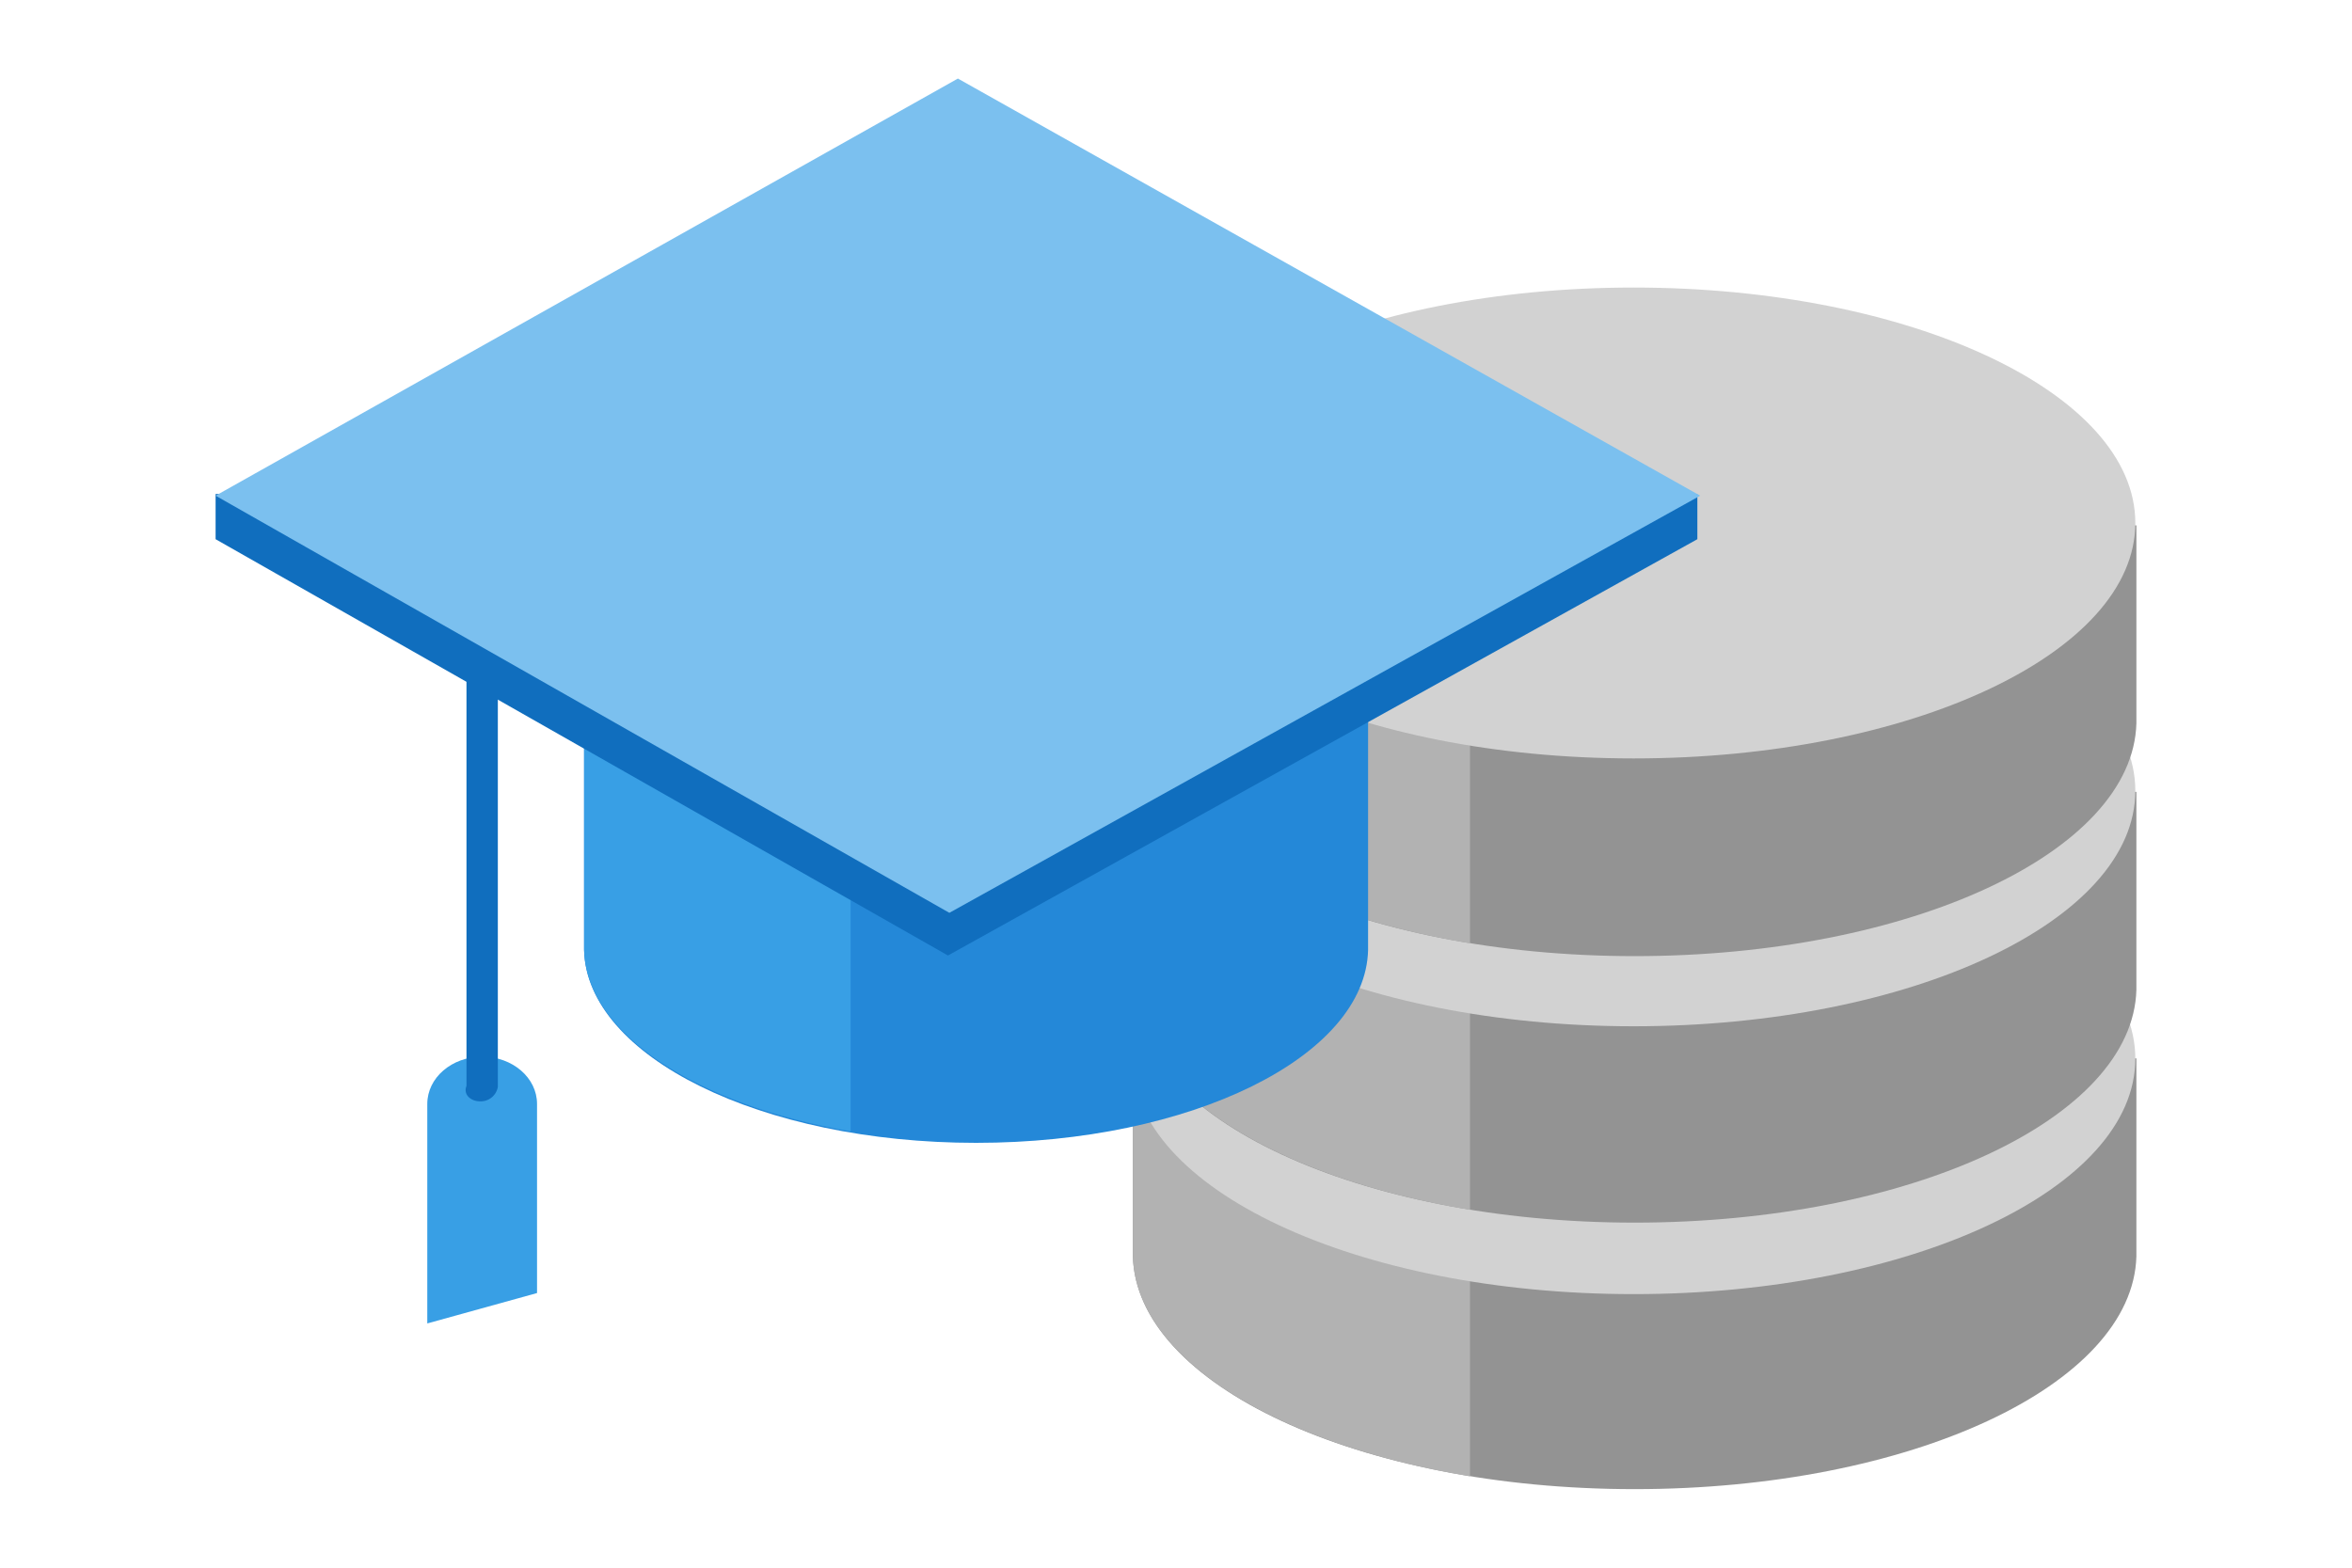 <svg id="Layer_1" data-name="Layer 1" xmlns="http://www.w3.org/2000/svg" viewBox="0 0 300 200"><defs><style>.cls-1{fill:#939393;}.cls-2{fill:#b2b2b2;}.cls-3{fill:#d2d2d2;}.cls-4{fill:#389fe5;}.cls-5{fill:#106ebe;}.cls-6{fill:#2488d8;}.cls-7{fill:#7bc0ef;}</style></defs><title>prop-sql-knowledge</title><g id="prop-sql-knowledge"><g id="Group"><g id="Group_2" data-name="Group 2"><path id="Vector" class="cls-1" d="M272.5,135.021h-128v25.248c.435,16.433,28.843,29.71,64,29.71s63.564-13.277,64-29.71Z"/><path id="Vector_2" data-name="Vector 2" class="cls-2" d="M187.61,135.021H144.5v25.248c.328,12.95,18.163,23.942,43,28.077V135.021Z"/><path id="Vector_3" data-name="Vector 3" class="cls-3" d="M208.371,165.1c35.341,0,63.991-13.447,63.991-30.036s-28.65-30.036-63.991-30.036-63.99,13.448-63.99,30.036S173.03,165.1,208.371,165.1Z"/></g><g id="Group_3" data-name="Group 3"><path id="Vector_4" data-name="Vector 4" class="cls-1" d="M272.5,101.021h-128v25.248c.435,16.433,28.843,29.71,64,29.71s63.564-13.277,64-29.71Z"/><path id="Vector_5" data-name="Vector 5" class="cls-2" d="M187.61,101.021H144.5v25.248c.328,12.95,18.163,23.942,43,28.077V101.021Z"/><path id="Vector_6" data-name="Vector 6" class="cls-3" d="M208.371,130.928c35.341,0,63.991-13.448,63.991-30.037s-28.65-30.036-63.991-30.036-63.99,13.448-63.99,30.036S173.03,130.928,208.371,130.928Z"/></g><g id="Group_4" data-name="Group 4"><path id="Vector_7" data-name="Vector 7" class="cls-1" d="M272.5,67.021h-128V92.269c.435,16.433,28.843,29.71,64,29.71s63.564-13.277,64-29.71Z"/><path id="Vector_8" data-name="Vector 8" class="cls-2" d="M187.61,67.021H144.5V92.269c.328,12.951,18.163,23.942,43,28.077V67.021Z"/><path id="Vector_9" data-name="Vector 9" class="cls-3" d="M208.371,96.757c35.341,0,63.991-13.448,63.991-30.037s-28.65-30.036-63.991-30.036-63.99,13.448-63.99,30.036S173.03,96.757,208.371,96.757Z"/></g><g id="Group_5" data-name="Group 5"><path id="Vector_10" data-name="Vector 10" class="cls-4" d="M68.5,164.962V140.839c0-3.339-3.123-6.032-7-6.032s-7,2.693-7,6.032v28Z"/><g id="Group_6" data-name="Group 6"><path id="Vector_11" data-name="Vector 11" class="cls-5" d="M61.237,140.505c-1.2,0-2.176-.871-1.737-1.959V81.63c-.439-.762.1-1.415.867-1.742l64.752-25.356a2.394,2.394,0,0,1,2.938.979,1.769,1.769,0,0,1-1.088,2.5L63.5,82.935v55.72A2.217,2.217,0,0,1,61.237,140.505Z"/></g><path id="Vector_12" data-name="Vector 12" class="cls-6" d="M174.609,82.021H74.5V121.2c.326,13.6,22.609,24.6,50,24.6s49.673-10.992,50-24.6V82.021Z"/><path id="Vector_13" data-name="Vector 13" class="cls-4" d="M108.5,80.021h-34v41.137c.221,10.665,14.35,19.806,34,23.18Z"/><path id="Vector_14" data-name="Vector 14" class="cls-5" d="M27.5,63.021v5.768L120.914,121.9,216.5,68.789V63.021Z"/><path id="Vector_15" data-name="Vector 15" class="cls-7" d="M216.859,63.237l-95.768,53.217L27.5,63.237l94.68-53.216Z"/></g></g></g></svg>